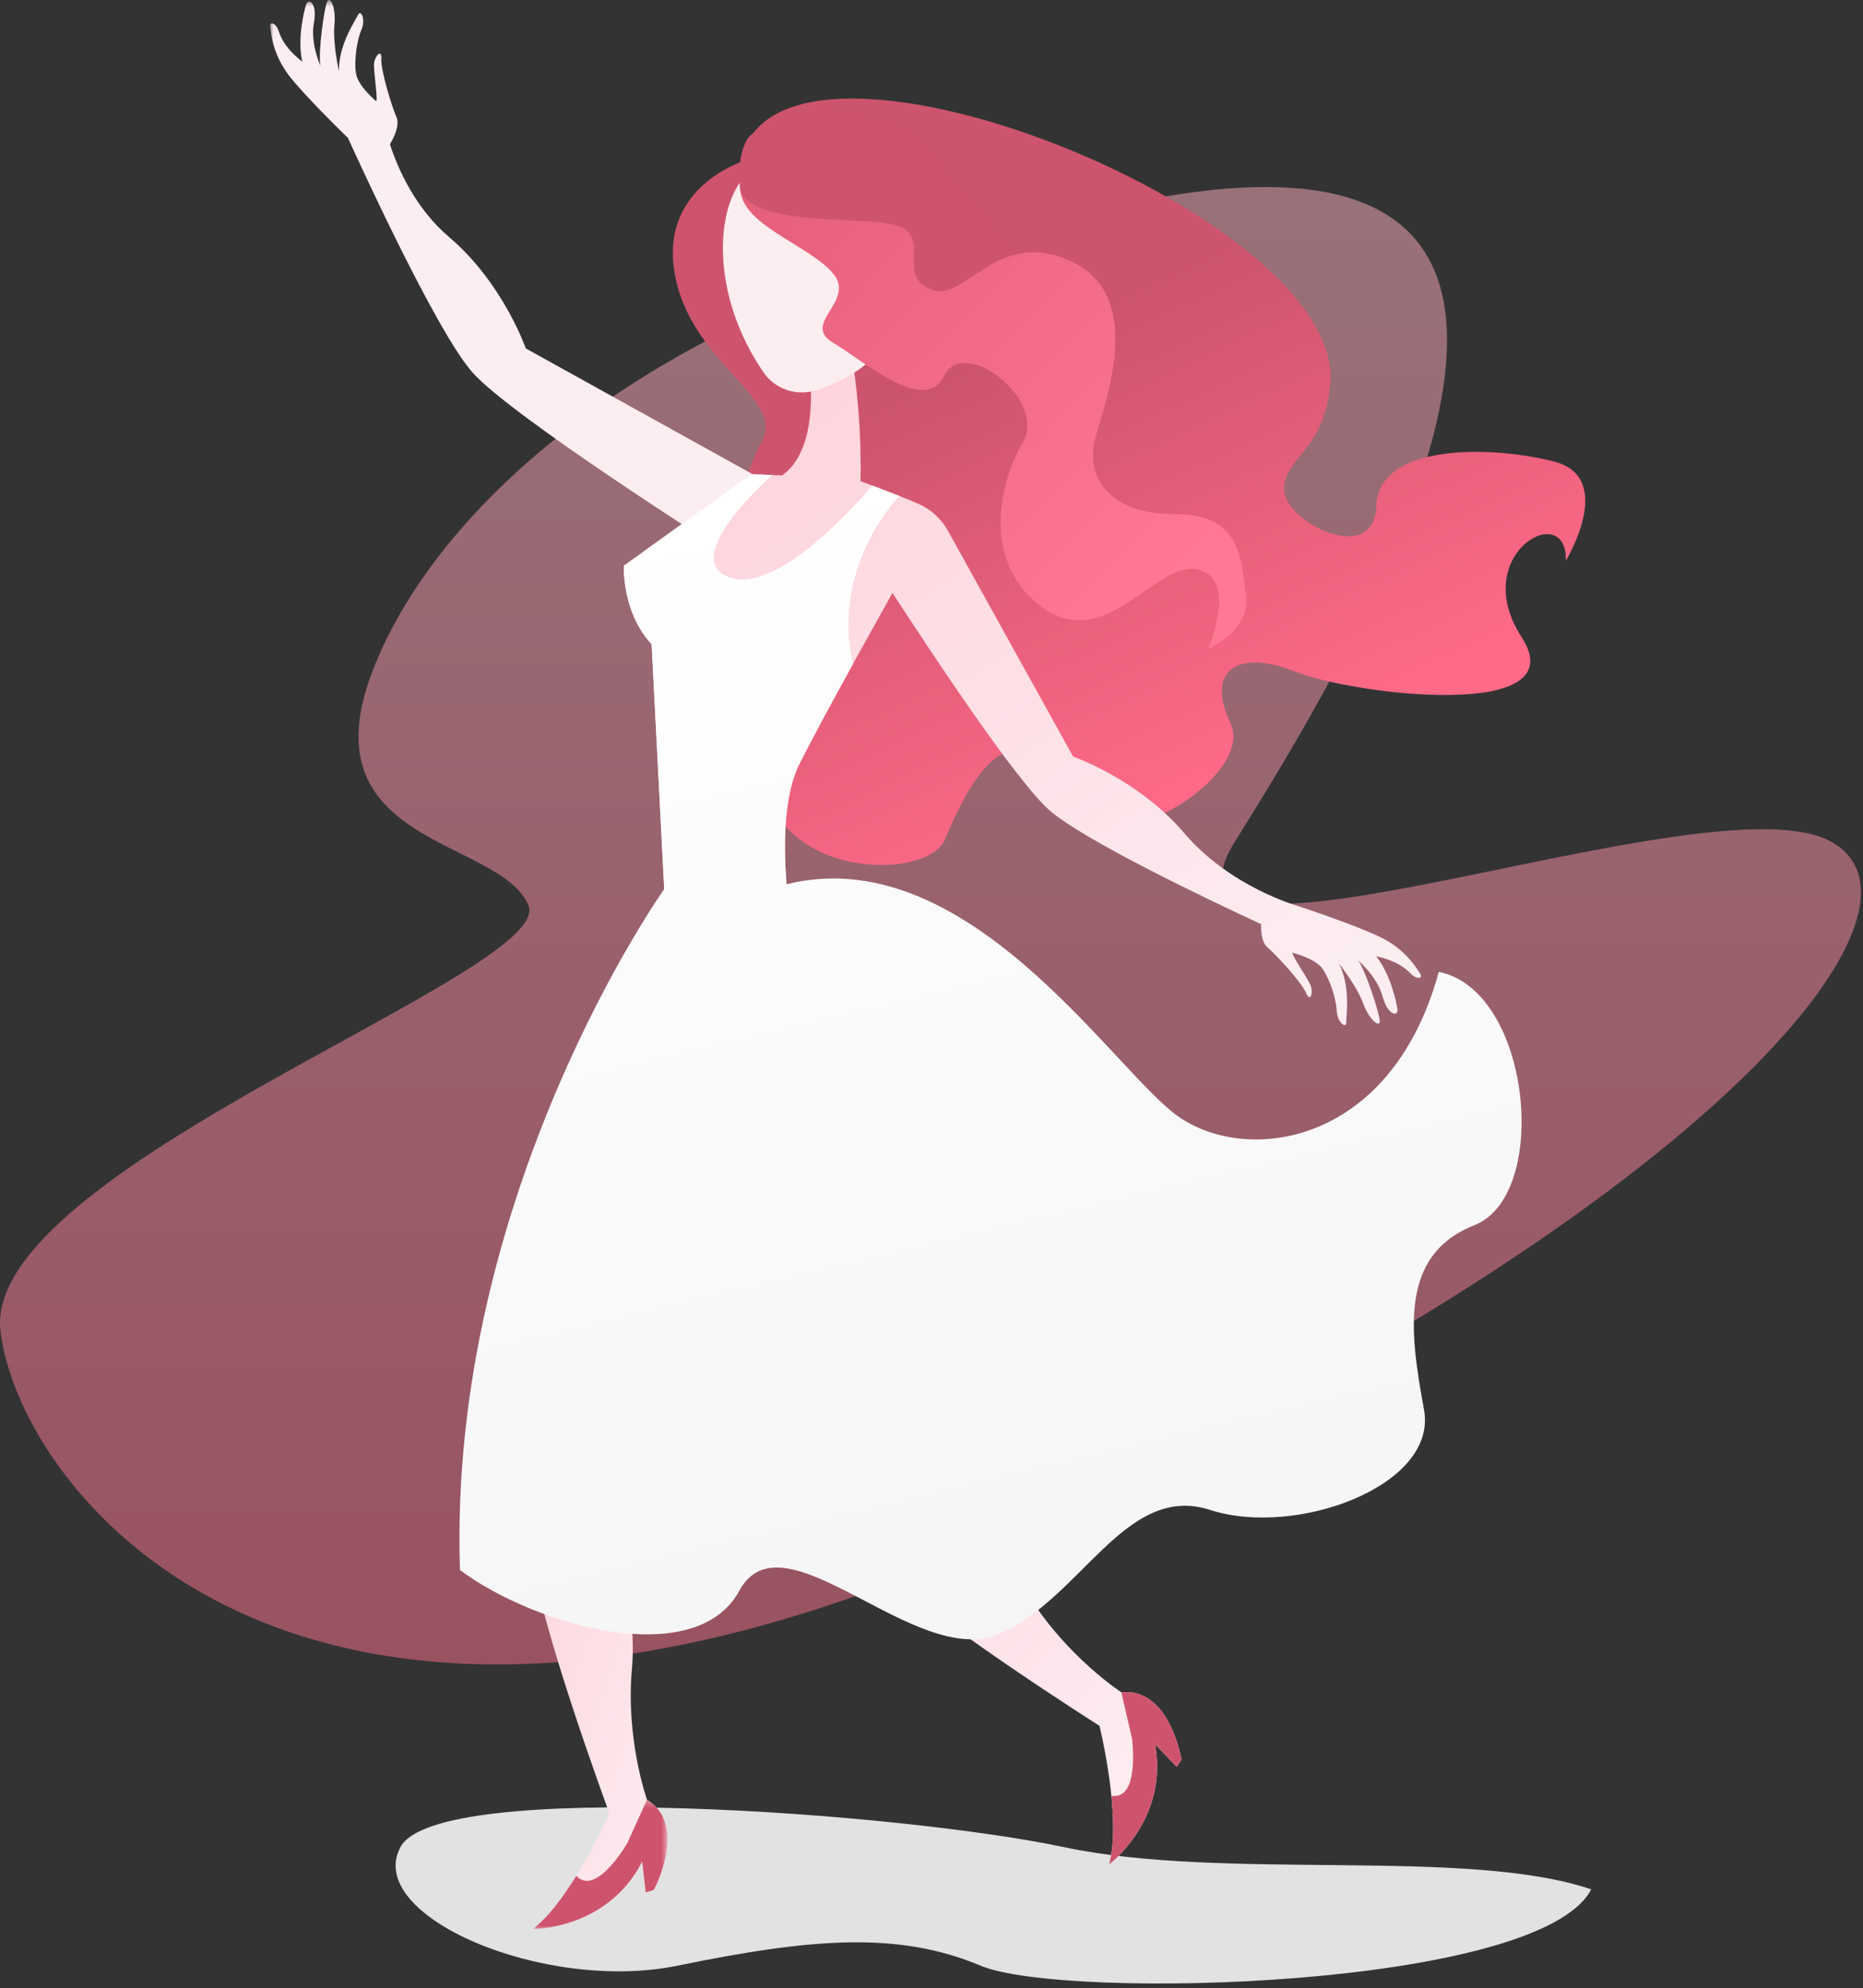 <svg xmlns="http://www.w3.org/2000/svg" xmlns:xlink="http://www.w3.org/1999/xlink" width="269" height="287" viewBox="0 0 269 287">
  <rect x="0" y="0" width="269" height="287" fill="#333333" stroke="none"/>
  <defs>
    <linearGradient id="feature-04-a" x1="50%" x2="50%" y1="0%" y2="100%">
      <stop offset="0%" stop-color="#FFB4C3"/>
      <stop offset="100%" stop-color="#FF6A88"/>
    </linearGradient>
    <linearGradient id="feature-04-b" x1="32.893%" x2="55.462%" y1="42.016%" y2="89.332%">
      <stop offset="0%" stop-color="#CC546C"/>
      <stop offset="100%" stop-color="#FF6A88"/>
    </linearGradient>
    <polygon id="feature-04-c" points="0 .537 72.165 .537 72.165 79.447 0 79.447"/>
    <linearGradient id="feature-04-e" x1="21.935%" x2="90.799%" y1="0%" y2="90.714%">
      <stop offset="0%" stop-color="#FFD2DB"/>
      <stop offset="100%" stop-color="#FCEDF1"/>
    </linearGradient>
    <polygon id="feature-04-f" points=".94 .512 23.332 .512 23.332 97 .94 97"/>
    <polygon id="feature-04-h" points=".939 .329 20.373 .329 20.373 19 .939 19"/>
    <linearGradient id="feature-04-j" x1="27.801%" x2="50%" y1="0%" y2="100%">
      <stop offset="0%" stop-color="#FFF"/>
      <stop offset="100%" stop-color="#F5F5F5"/>
    </linearGradient>
    <linearGradient id="feature-04-k" x1="0%" x2="93.049%" y1="0%" y2="81.957%">
      <stop offset="0%" stop-color="#E55F7A"/>
      <stop offset="100%" stop-color="#FF7994"/>
    </linearGradient>
  </defs>
  <g fill="none" fill-rule="evenodd" transform="translate(0 -1)">
    <path fill="url(#feature-04-a)" fill-opacity=".5" fill-rule="nonzero" d="M170.613,28.985 C98.342,39.705 63.154,73.082 53.703,98.092 C44.252,123.102 72.228,122.014 76.293,131.666 C80.357,141.319 -2.713,169.785 0.068,193.151 C2.85,216.516 43.469,269.276 145.133,222.608 C246.797,175.94 281.937,132.139 264.367,122.479 C246.797,112.819 163.07,146.866 178.316,122.479 C193.562,98.092 242.885,18.264 170.613,28.985 Z"/>
    <path fill="#E2E2E2" fill-rule="nonzero" d="M153.557,267.623 C130.326,262.682 63.135,257.682 57.822,267.623 C52.51,277.564 78.598,288.691 97.816,284.75 C117.035,280.809 129.639,279.723 141.598,284.75 C153.557,289.777 222.266,288.095 229.762,273.728 C211.738,267.623 176.787,272.564 153.557,267.623 Z"/>
    <g transform="translate(39)">
      <path fill="#CE546D" d="M69.165,23.963 C69.165,23.963 56.165,27.463 58.415,40.463 C60.665,53.463 74.57,58.538 70.982,64.735 C67.394,70.933 59.234,100.793 79.723,104.979 L88.962,74.947 L83.915,42.213 L69.165,23.963 Z"/>
      <path fill="url(#feature-04-b)" d="M74.415,96.629 C59.915,127.809 94.309,129.653 97.415,122.213 C102.88,109.123 108.854,103.175 116.915,117.713 C121.414,125.826 142.332,113.034 138.665,105.368 C134.998,97.701 139.748,94.644 148.082,97.971 C156.415,101.296 188.677,105.245 180.705,92.963 C172.915,80.963 187.415,72.963 187.082,81.963 C187.082,81.963 194.415,69.963 185.415,67.629 C176.415,65.296 160.082,64.963 159.748,73.963 C159.415,82.963 146.415,76.296 146.415,71.629 C146.415,66.963 152.299,66.049 153.082,56.331 C155.165,30.462 63.915,-4.287 67.915,28.712 C67.915,28.712 68.247,40.956 77.415,51.962 C87.748,64.37 74.415,96.629 74.415,96.629"/>
      <g transform="translate(0 .463)">
        <mask id="feature-04-d" fill="#fff">
          <use xlink:href="#feature-04-c"/>
        </mask>
        <path fill="#FCEDF1" d="M36.917,50.83 C36.917,50.83 33.66,41.407 25.866,34.776 C21.007,30.643 18.5,25.018 17.3,21.367 C17.843,20.458 18.768,18.629 18.238,17.423 C17.51,15.766 15.963,10.604 16.059,9.047 C16.155,7.49 15.147,8.602 15.017,9.629 C14.886,10.655 15.56,14.538 15.335,15.155 C15.335,15.155 12.749,13.039 12.417,11.21 C12.086,9.381 12.537,6.33 13.188,4.828 C13.838,3.326 13.112,1.815 12.687,2.699 C12.261,3.584 9.856,7.074 9.942,10.818 C9.942,10.818 9.033,6.823 9.285,4.185 C9.538,1.547 8.664,-0.108 8.238,0.777 C7.813,1.662 6.889,8.261 7.268,10.04 C7.268,10.04 5.784,6.785 6.324,3.85 C6.865,0.915 5.537,0.204 5.201,1.204 C4.865,2.204 3.904,6.316 4.654,9.436 C4.654,9.436 2.05,7.602 1.281,5.127 C0.881,3.845 -0.119,3.509 0.012,4.444 C0.144,5.378 0.365,8.389 2.783,11.513 C4.803,14.122 9.686,18.934 11.243,20.452 C12.672,23.604 24.013,48.44 29.239,54.32 C34.823,60.601 64.487,79.447 64.487,79.447 L72.165,70.373 L36.917,50.83 Z" mask="url(#feature-04-d)"/>
      </g>
      <path fill="url(#feature-04-e)" d="M166.048,141.531 C165.525,140.746 164.02,138.129 160.487,136.362 C156.953,134.595 148.332,131.755 148.332,131.755 C148.332,131.755 138.625,129.053 131.994,121.263 C125.365,113.473 115.945,110.213 115.945,110.213 L97.874,77.623 C96.924,75.903 95.445,74.543 93.644,73.743 C92.904,73.413 91.924,73.013 90.885,72.603 C89.504,72.053 88.034,71.503 86.945,71.093 C85.934,70.713 85.245,70.463 85.245,70.463 C85.245,70.463 85.715,58.573 82.915,46.963 L76.915,48.033 C76.915,48.033 81.044,64.633 73.915,69.633 L72.495,69.573 L69.465,69.443 L51.084,82.663 C51.084,82.663 50.745,89.323 55.084,93.993 L57.164,134.293 L76.415,141.293 C76.415,141.293 71.745,120.633 76.415,111.293 C78.055,108.013 81.014,102.553 84.154,96.843 C86.075,93.373 88.064,89.803 89.865,86.583 C95.225,94.843 107.594,113.573 112.454,117.893 C117.347,122.24 135.367,130.821 143.095,134.402 C143.056,135.505 143.172,137.028 143.998,137.736 C145.371,138.914 149.004,142.895 149.593,144.339 C150.181,145.784 150.607,144.344 150.279,143.363 C149.952,142.382 147.661,139.176 147.596,138.521 C147.596,138.521 150.845,139.306 151.936,140.811 C153.028,142.316 153.945,145.26 154.008,146.897 C154.075,148.532 155.383,149.579 155.383,148.598 C155.383,147.616 156.037,143.428 154.337,140.092 C154.337,140.092 156.888,143.298 157.804,145.784 C158.72,148.271 160.226,149.383 160.226,148.402 C160.226,147.42 158.196,141.073 157.084,139.634 C157.084,139.634 159.833,141.924 160.618,144.802 C161.403,147.682 162.907,147.747 162.778,146.7 C162.647,145.653 161.731,141.531 159.702,139.045 C159.702,139.045 162.843,139.568 164.609,141.466 C165.525,142.447 166.571,142.316 166.048,141.531"/>
      <g transform="translate(37 182.463)">
        <mask id="feature-04-g" fill="#fff">
          <use xlink:href="#feature-04-f"/>
        </mask>
        <path fill="url(#feature-04-e)" d="M17.419,78.329 C17.419,78.329 14.328,69.637 15.243,59.444 C16.157,49.253 11.878,40.248 11.878,40.248 L23.332,1.606 L8.497,0.512 C8.497,0.512 0.538,34.743 0.956,43.138 C1.373,51.532 11.973,80.254 11.973,80.254 C11.973,80.254 6.581,92.667 0.94,97 C0.94,97 11.727,97.083 16.727,87.25 L17.24,91.725 L18.415,91.333 C18.415,91.333 23.424,81.991 17.419,78.329" mask="url(#feature-04-g)"/>
      </g>
      <g transform="translate(37 260.463)">
        <mask id="feature-04-i" fill="#fff">
          <use xlink:href="#feature-04-h"/>
        </mask>
        <path fill="#CE546D" d="M14.581,6.583 C14.581,6.583 10.081,14.417 7.212,11.312 C5.374,14.293 3.177,17.281 0.939,19 C0.939,19 11.727,19.083 16.727,9.25 L17.24,13.725 L18.414,13.333 C18.414,13.333 23.424,3.991 17.419,0.329 L14.581,6.583 Z" mask="url(#feature-04-i)"/>
      </g>
      <path fill="url(#feature-04-e)" d="M122.912,245.286 C122.912,245.286 115.178,240.256 109.717,231.602 C104.255,222.948 95.388,218.39 95.388,218.39 L81.028,180.732 L68.576,188.871 C68.576,188.871 83.035,220.902 88.463,227.319 C93.892,233.735 119.753,250.123 119.753,250.123 C119.753,250.123 123.005,263.259 121.153,270.127 C121.153,270.127 129.775,263.643 127.778,252.795 L130.902,256.039 L131.599,255.015 C131.599,255.015 129.906,244.551 122.912,245.286"/>
      <path fill="#CE546D" d="M124.454,251.979 C124.454,251.979 125.635,260.936 121.47,260.21 C121.819,263.695 121.888,267.404 121.153,270.127 C121.153,270.127 129.775,263.644 127.778,252.795 L130.902,256.04 L131.599,255.015 C131.599,255.015 129.906,244.551 122.912,245.287 L124.454,251.979 Z"/>
      <path fill="#FCEDF1" d="M68.698,26.264 C64.155,30.999 63.619,43.665 71.27,54.783 C72.937,57.204 76.016,58.214 78.821,57.336 C83.713,55.806 90.904,51.879 93.233,41.866 C96.877,26.191 78.755,16.363 68.698,26.264"/>
      <path fill="url(#feature-04-j)" d="M74.566,128.645 C100.087,122.296 120.748,153.963 130.415,161.63 C140.082,169.296 161.748,166.963 168.748,141.293 C182.116,143.963 184.903,173.519 173.903,177.852 C162.903,182.185 164.616,193.51 166.616,204.51 C168.616,215.51 148.082,222.963 135.748,218.963 C123.415,214.963 117.082,231.963 105.081,236.922 C93.081,241.882 74.081,218.963 67.748,230.63 C61.415,242.296 38.081,235.63 27.415,227.63 C25.613,173.296 56.909,129.339 56.909,129.339 L55.085,93.993 C50.745,89.323 51.085,82.663 51.085,82.663 L69.465,69.443 L72.495,69.573 C72.495,69.573 58.8,81.598 66.295,84.343 C73.79,87.088 86.945,71.093 86.945,71.093 L90.884,72.603 C90.884,72.603 80.905,82.603 84.155,96.843 C81.015,102.553 78.055,108.013 76.415,111.293 C74.22,115.683 74.088,122.574 74.565,128.645 Z"/>
      <path fill="#CE546D" d="M67.915,28.713 C67.915,28.713 67.176,23.827 68.915,21.088 C70.654,18.349 79.915,16.213 79.915,16.213 L92.665,19.713 L110.165,40.455 L101.915,51.963 L88.837,44.713 L78.915,36.742 L69.7,31.946 L67.915,28.713 Z"/>
      <path fill="url(#feature-04-k)" d="M67.915,28.713 C68.665,33.713 77.869,36.447 81.267,40.455 C84.665,44.463 76.607,47.693 81.267,50.463 C85.927,53.233 94.537,60.963 97.351,55.213 C100.165,49.463 112.353,58.713 108.634,64.963 C104.915,71.213 102.915,82.963 111.915,88.963 C120.915,94.963 127.915,81.963 133.915,83.213 C139.915,84.463 135.415,94.713 135.415,94.713 C135.415,94.713 141.665,91.963 140.915,86.963 C140.165,81.963 140.415,75.213 130.665,75.213 C120.915,75.213 117.665,69.713 119.165,64.213 C120.665,58.713 126.415,43.713 115.665,38.713 C104.915,33.713 100.395,44.824 95.405,42.768 C90.415,40.713 95.355,35.463 90.885,33.713 C86.415,31.963 70.665,33.963 67.915,28.713"/>
    </g>
  </g>
</svg>
